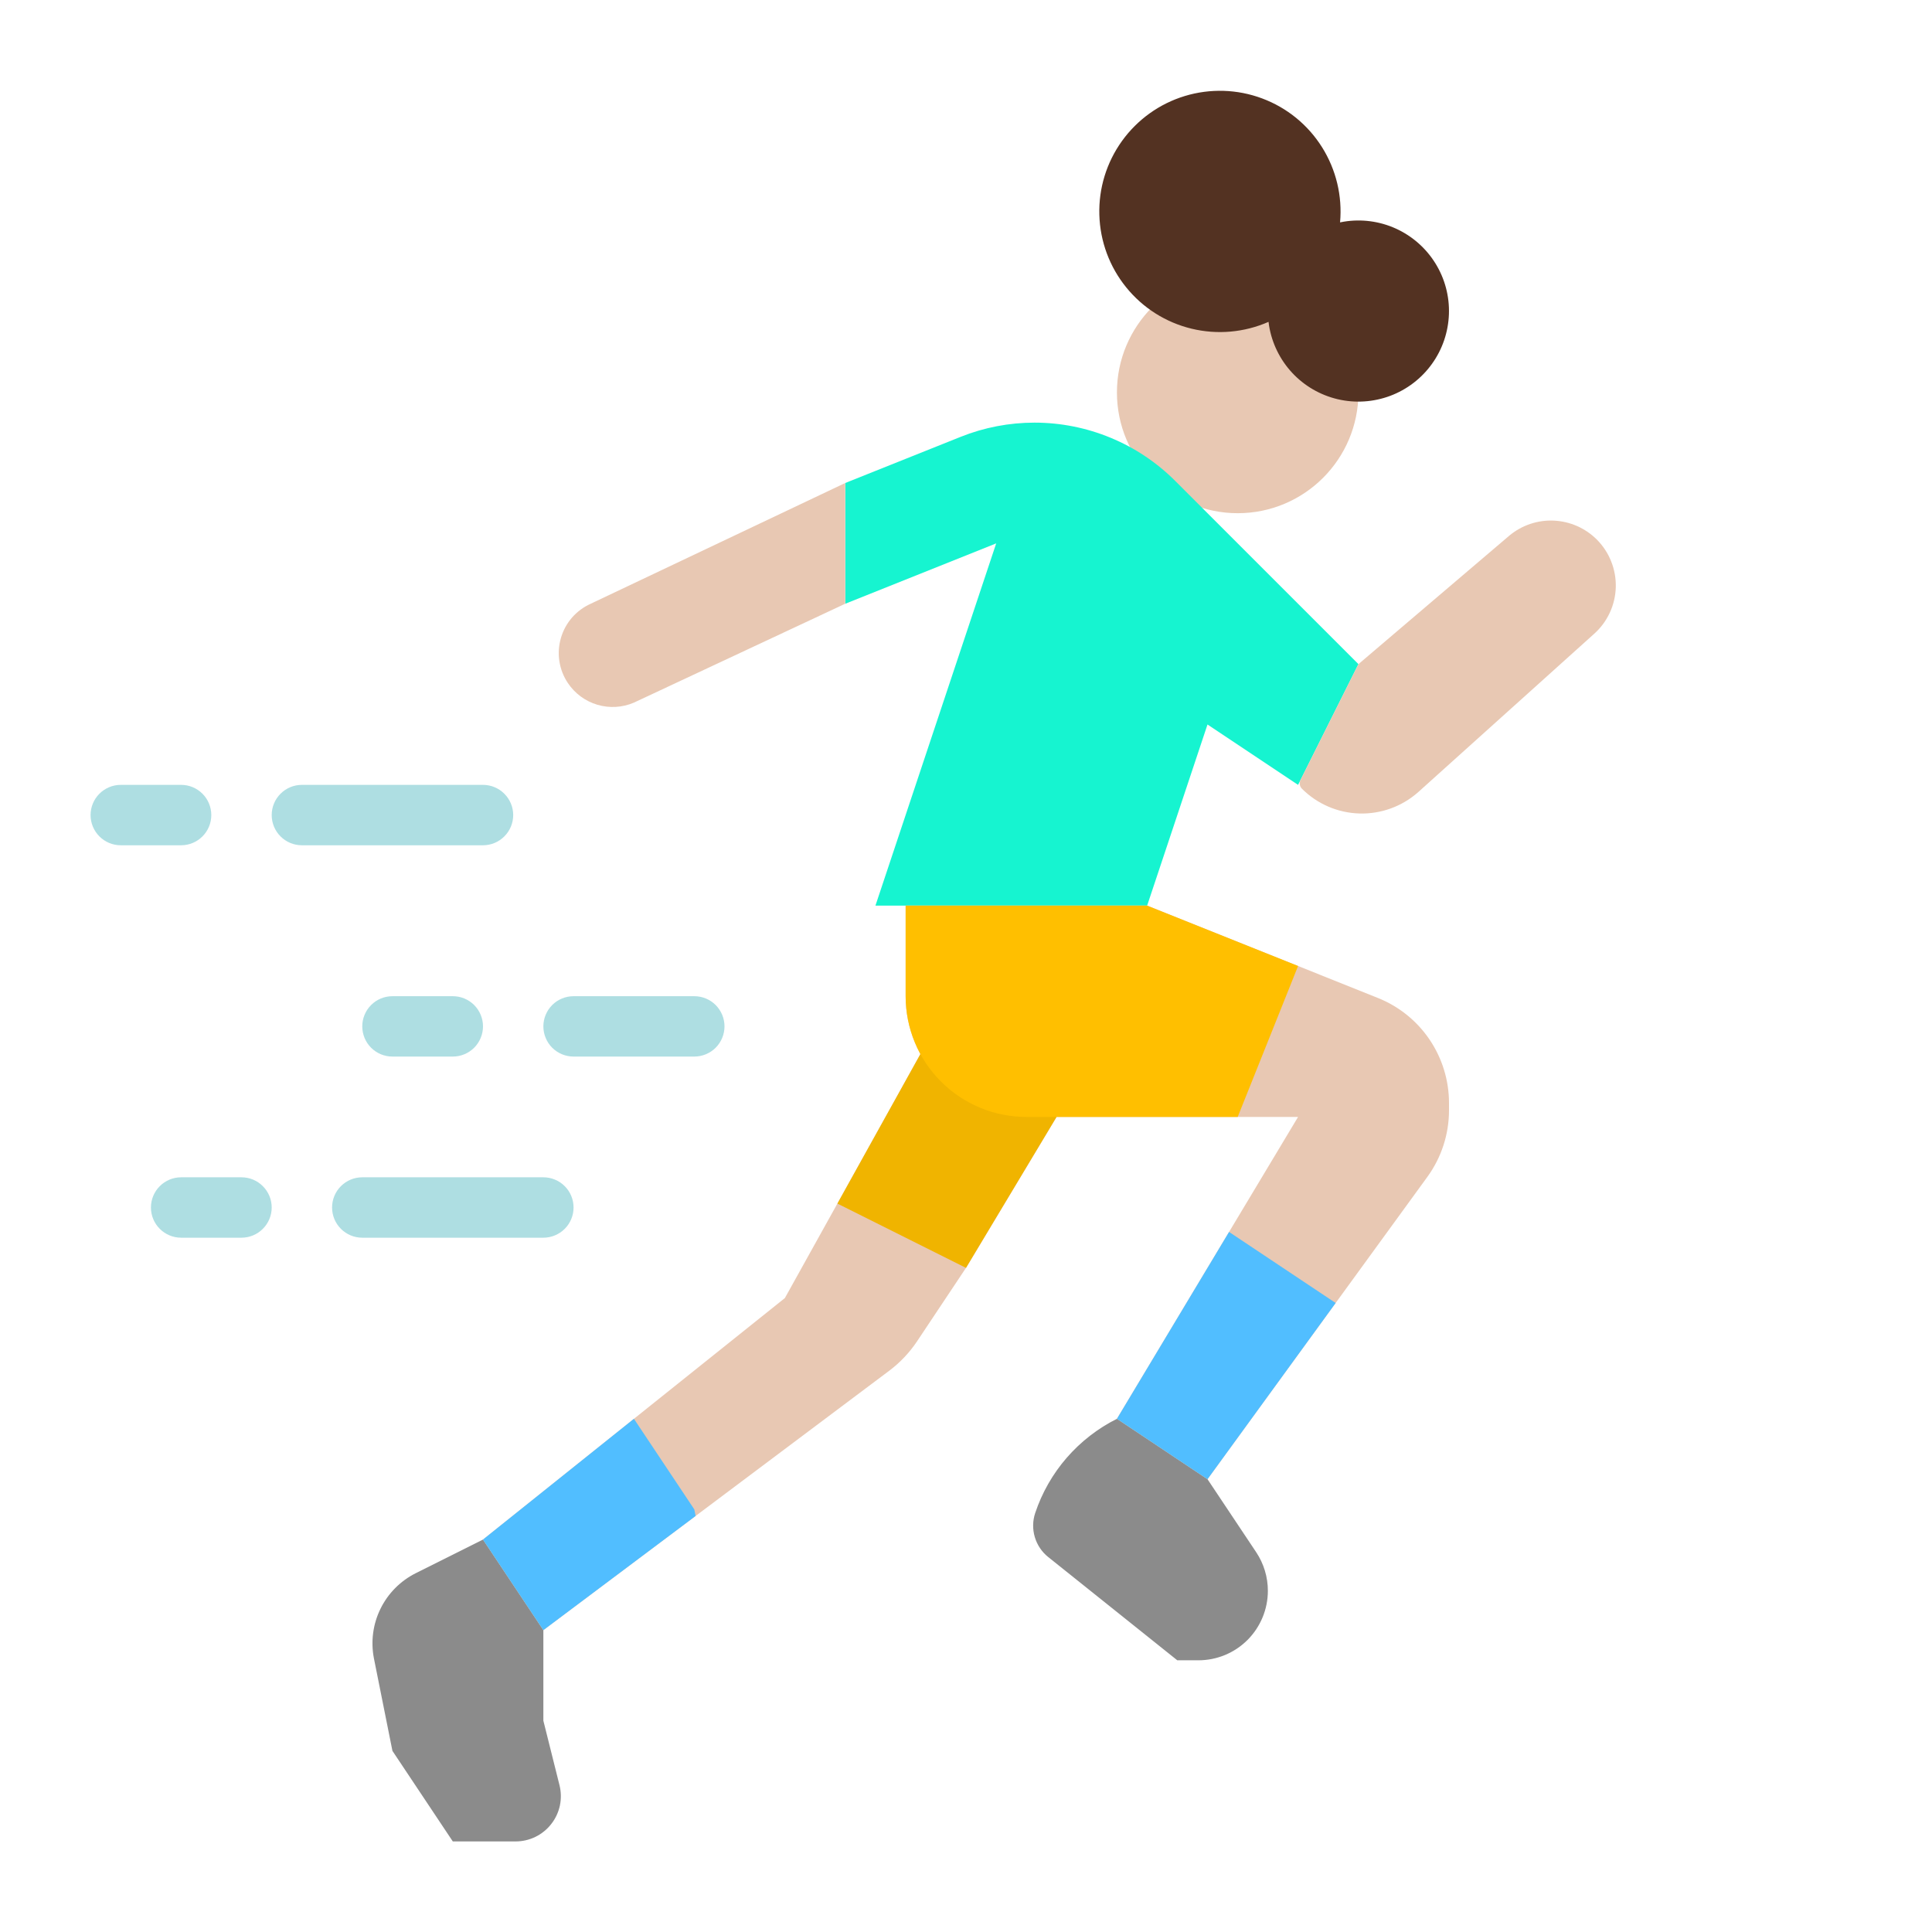 <svg viewBox="0 0 49 49" fill="none" xmlns="http://www.w3.org/2000/svg">
    <path
        d="M31.391 13.016C33.082 13.016 34.453 11.645 34.453 9.953C34.453 8.262 33.082 6.891 31.391 6.891C29.699 6.891 28.328 8.262 28.328 9.953C28.328 11.645 29.699 13.016 31.391 13.016Z"
        fill="#E8C8B3" />
    <path
        d="M26.238 10.719C27.576 10.719 28.86 11.251 29.806 12.197L34.453 16.844L32.922 19.906L30.625 18.375L29.094 22.969H22.203L25.266 13.781L21.438 15.312V12.25L24.363 11.08C24.959 10.841 25.596 10.719 26.238 10.719Z"
        fill="#16F4D0" />
    <path
        d="M36.75 27.975V28.16C36.75 28.767 36.558 29.358 36.201 29.849L33.875 33.047L30.625 37.516L28.328 35.984L31.172 31.245L32.922 28.328H26.031C25.629 28.328 25.231 28.249 24.859 28.095C24.488 27.941 24.15 27.716 23.866 27.431C23.581 27.147 23.355 26.809 23.202 26.438C23.048 26.066 22.969 25.668 22.969 25.266V22.969H29.094L32.922 24.5L34.945 25.31C35.478 25.523 35.935 25.89 36.256 26.365C36.578 26.84 36.75 27.401 36.75 27.975Z"
        fill="#E8C8B3" />
    <path
        d="M26.797 28.328L24.5 32.156L23.26 34.017C23.067 34.306 22.827 34.56 22.549 34.768L17.643 38.448L13.781 41.344L12.25 39.047L19.906 32.922L21.238 30.526L23.734 26.031L26.797 28.328Z"
        fill="#E8C8B3" />
    <path
        d="M26.255 38.374C26.189 38.572 26.186 38.784 26.245 38.984C26.304 39.183 26.422 39.36 26.585 39.49L29.859 42.109H30.393C30.861 42.109 31.309 41.924 31.64 41.593C31.97 41.262 32.156 40.814 32.156 40.346C32.156 39.998 32.053 39.658 31.86 39.368L30.625 37.516L28.328 35.984C27.843 36.227 27.41 36.563 27.054 36.973C26.698 37.383 26.427 37.859 26.255 38.374Z"
        fill="#8B8B8B" />
    <path
        d="M13.781 41.344V43.641L14.19 45.276C14.232 45.446 14.236 45.622 14.2 45.793C14.163 45.964 14.089 46.124 13.981 46.261C13.874 46.399 13.736 46.51 13.58 46.587C13.423 46.663 13.251 46.703 13.076 46.703H11.484L9.953 44.406L9.485 42.068C9.4 41.64 9.457 41.196 9.649 40.804C9.841 40.412 10.156 40.094 10.546 39.899L12.25 39.047L13.781 41.344Z"
        fill="#8B8B8B" />
    <path
        d="M21.437 15.312L16.078 17.82C15.784 17.946 15.456 17.965 15.149 17.874C14.843 17.783 14.578 17.587 14.401 17.321C14.29 17.155 14.218 16.968 14.187 16.771C14.157 16.574 14.17 16.373 14.226 16.182C14.281 15.99 14.378 15.813 14.508 15.663C14.639 15.513 14.802 15.393 14.983 15.312L21.437 12.25V15.312Z"
        fill="#E8C8B3" />
    <path
        d="M34.484 16.818L38.281 13.584C38.597 13.321 38.999 13.185 39.409 13.204C39.82 13.223 40.208 13.394 40.499 13.684C40.657 13.843 40.782 14.032 40.864 14.241C40.947 14.449 40.986 14.672 40.98 14.896C40.973 15.12 40.921 15.341 40.826 15.544C40.731 15.747 40.596 15.929 40.428 16.078L35.969 20.09C35.559 20.454 35.025 20.648 34.477 20.632C33.928 20.616 33.407 20.391 33.019 20.003C32.991 19.975 32.972 19.938 32.966 19.899C32.959 19.86 32.965 19.819 32.983 19.784L34.435 16.879C34.447 16.856 34.464 16.835 34.484 16.818Z"
        fill="#E8C8B3" />
    <path
        d="M26.797 28.328L24.5 32.156L21.438 30.625L21.238 30.526L23.734 26.031L26.797 28.328Z"
        fill="#F0B400" />
    <path
        d="M34.083 5.622C34.05 5.627 34.019 5.634 33.987 5.64C34.048 4.972 33.887 4.302 33.53 3.734C33.173 3.165 32.639 2.73 32.01 2.496C31.381 2.261 30.693 2.24 30.05 2.435C29.408 2.63 28.848 3.031 28.456 3.576C28.064 4.121 27.862 4.779 27.882 5.45C27.901 6.121 28.14 6.767 28.563 7.288C28.985 7.81 29.567 8.178 30.22 8.336C30.872 8.494 31.558 8.433 32.173 8.163C32.176 8.195 32.181 8.227 32.186 8.259C32.259 8.707 32.464 9.124 32.773 9.456C33.083 9.788 33.485 10.021 33.927 10.125C34.369 10.229 34.832 10.199 35.258 10.04C35.683 9.881 36.052 9.599 36.317 9.23C36.583 8.861 36.732 8.422 36.748 7.968C36.764 7.514 36.645 7.066 36.405 6.679C36.166 6.293 35.818 5.987 35.404 5.798C34.991 5.61 34.531 5.549 34.083 5.622H34.083Z"
        fill="#533222" />
    <path d="M33.875 33.047L30.625 37.516L28.328 35.984L31.172 31.245L33.875 33.047Z"
        fill="#51BEFF" />
    <path
        d="M17.643 38.448L13.781 41.344L12.25 39.047L16.078 35.984L17.609 38.281L17.643 38.448Z"
        fill="#51BEFF" />
    <path
        d="M17.609 26.797H14.547C14.344 26.797 14.149 26.716 14.005 26.573C13.862 26.429 13.781 26.234 13.781 26.031C13.781 25.828 13.862 25.634 14.005 25.49C14.149 25.346 14.344 25.266 14.547 25.266H17.609C17.812 25.266 18.007 25.346 18.151 25.49C18.294 25.634 18.375 25.828 18.375 26.031C18.375 26.234 18.294 26.429 18.151 26.573C18.007 26.716 17.812 26.797 17.609 26.797Z"
        fill="#AEDEE2" />
    <path
        d="M11.484 26.797H9.953C9.75 26.797 9.555 26.716 9.412 26.573C9.268 26.429 9.188 26.234 9.188 26.031C9.188 25.828 9.268 25.634 9.412 25.49C9.555 25.346 9.75 25.266 9.953 25.266H11.484C11.687 25.266 11.882 25.346 12.026 25.49C12.169 25.634 12.25 25.828 12.25 26.031C12.25 26.234 12.169 26.429 12.026 26.573C11.882 26.716 11.687 26.797 11.484 26.797Z"
        fill="#AEDEE2" />
    <path
        d="M12.25 21.438H7.656C7.453 21.438 7.258 21.357 7.115 21.213C6.971 21.07 6.891 20.875 6.891 20.672C6.891 20.469 6.971 20.274 7.115 20.131C7.258 19.987 7.453 19.906 7.656 19.906H12.25C12.453 19.906 12.648 19.987 12.791 20.131C12.935 20.274 13.016 20.469 13.016 20.672C13.016 20.875 12.935 21.07 12.791 21.213C12.648 21.357 12.453 21.438 12.25 21.438Z"
        fill="#AEDEE2" />
    <path
        d="M4.594 21.438H3.062C2.859 21.438 2.665 21.357 2.521 21.213C2.378 21.07 2.297 20.875 2.297 20.672C2.297 20.469 2.378 20.274 2.521 20.131C2.665 19.987 2.859 19.906 3.062 19.906H4.594C4.797 19.906 4.992 19.987 5.135 20.131C5.279 20.274 5.359 20.469 5.359 20.672C5.359 20.875 5.279 21.07 5.135 21.213C4.992 21.357 4.797 21.438 4.594 21.438Z"
        fill="#AEDEE2" />
    <path
        d="M13.781 31.391H9.188C8.984 31.391 8.79 31.31 8.646 31.166C8.503 31.023 8.422 30.828 8.422 30.625C8.422 30.422 8.503 30.227 8.646 30.084C8.79 29.94 8.984 29.859 9.188 29.859H13.781C13.984 29.859 14.179 29.94 14.323 30.084C14.466 30.227 14.547 30.422 14.547 30.625C14.547 30.828 14.466 31.023 14.323 31.166C14.179 31.31 13.984 31.391 13.781 31.391Z"
        fill="#AEDEE2" />
    <path
        d="M6.125 31.391H4.594C4.391 31.391 4.196 31.31 4.052 31.166C3.909 31.023 3.828 30.828 3.828 30.625C3.828 30.422 3.909 30.227 4.052 30.084C4.196 29.94 4.391 29.859 4.594 29.859H6.125C6.328 29.859 6.523 29.94 6.666 30.084C6.81 30.227 6.891 30.422 6.891 30.625C6.891 30.828 6.81 31.023 6.666 31.166C6.523 31.31 6.328 31.391 6.125 31.391Z"
        fill="#AEDEE2" />
    <path
        d="M32.922 24.5L31.391 28.328H26.031C25.629 28.328 25.231 28.249 24.859 28.095C24.488 27.941 24.15 27.716 23.866 27.431C23.581 27.147 23.355 26.809 23.202 26.438C23.048 26.066 22.969 25.668 22.969 25.266V22.969H29.094L32.922 24.5Z"
        fill="#FFBF00" />
</svg>
